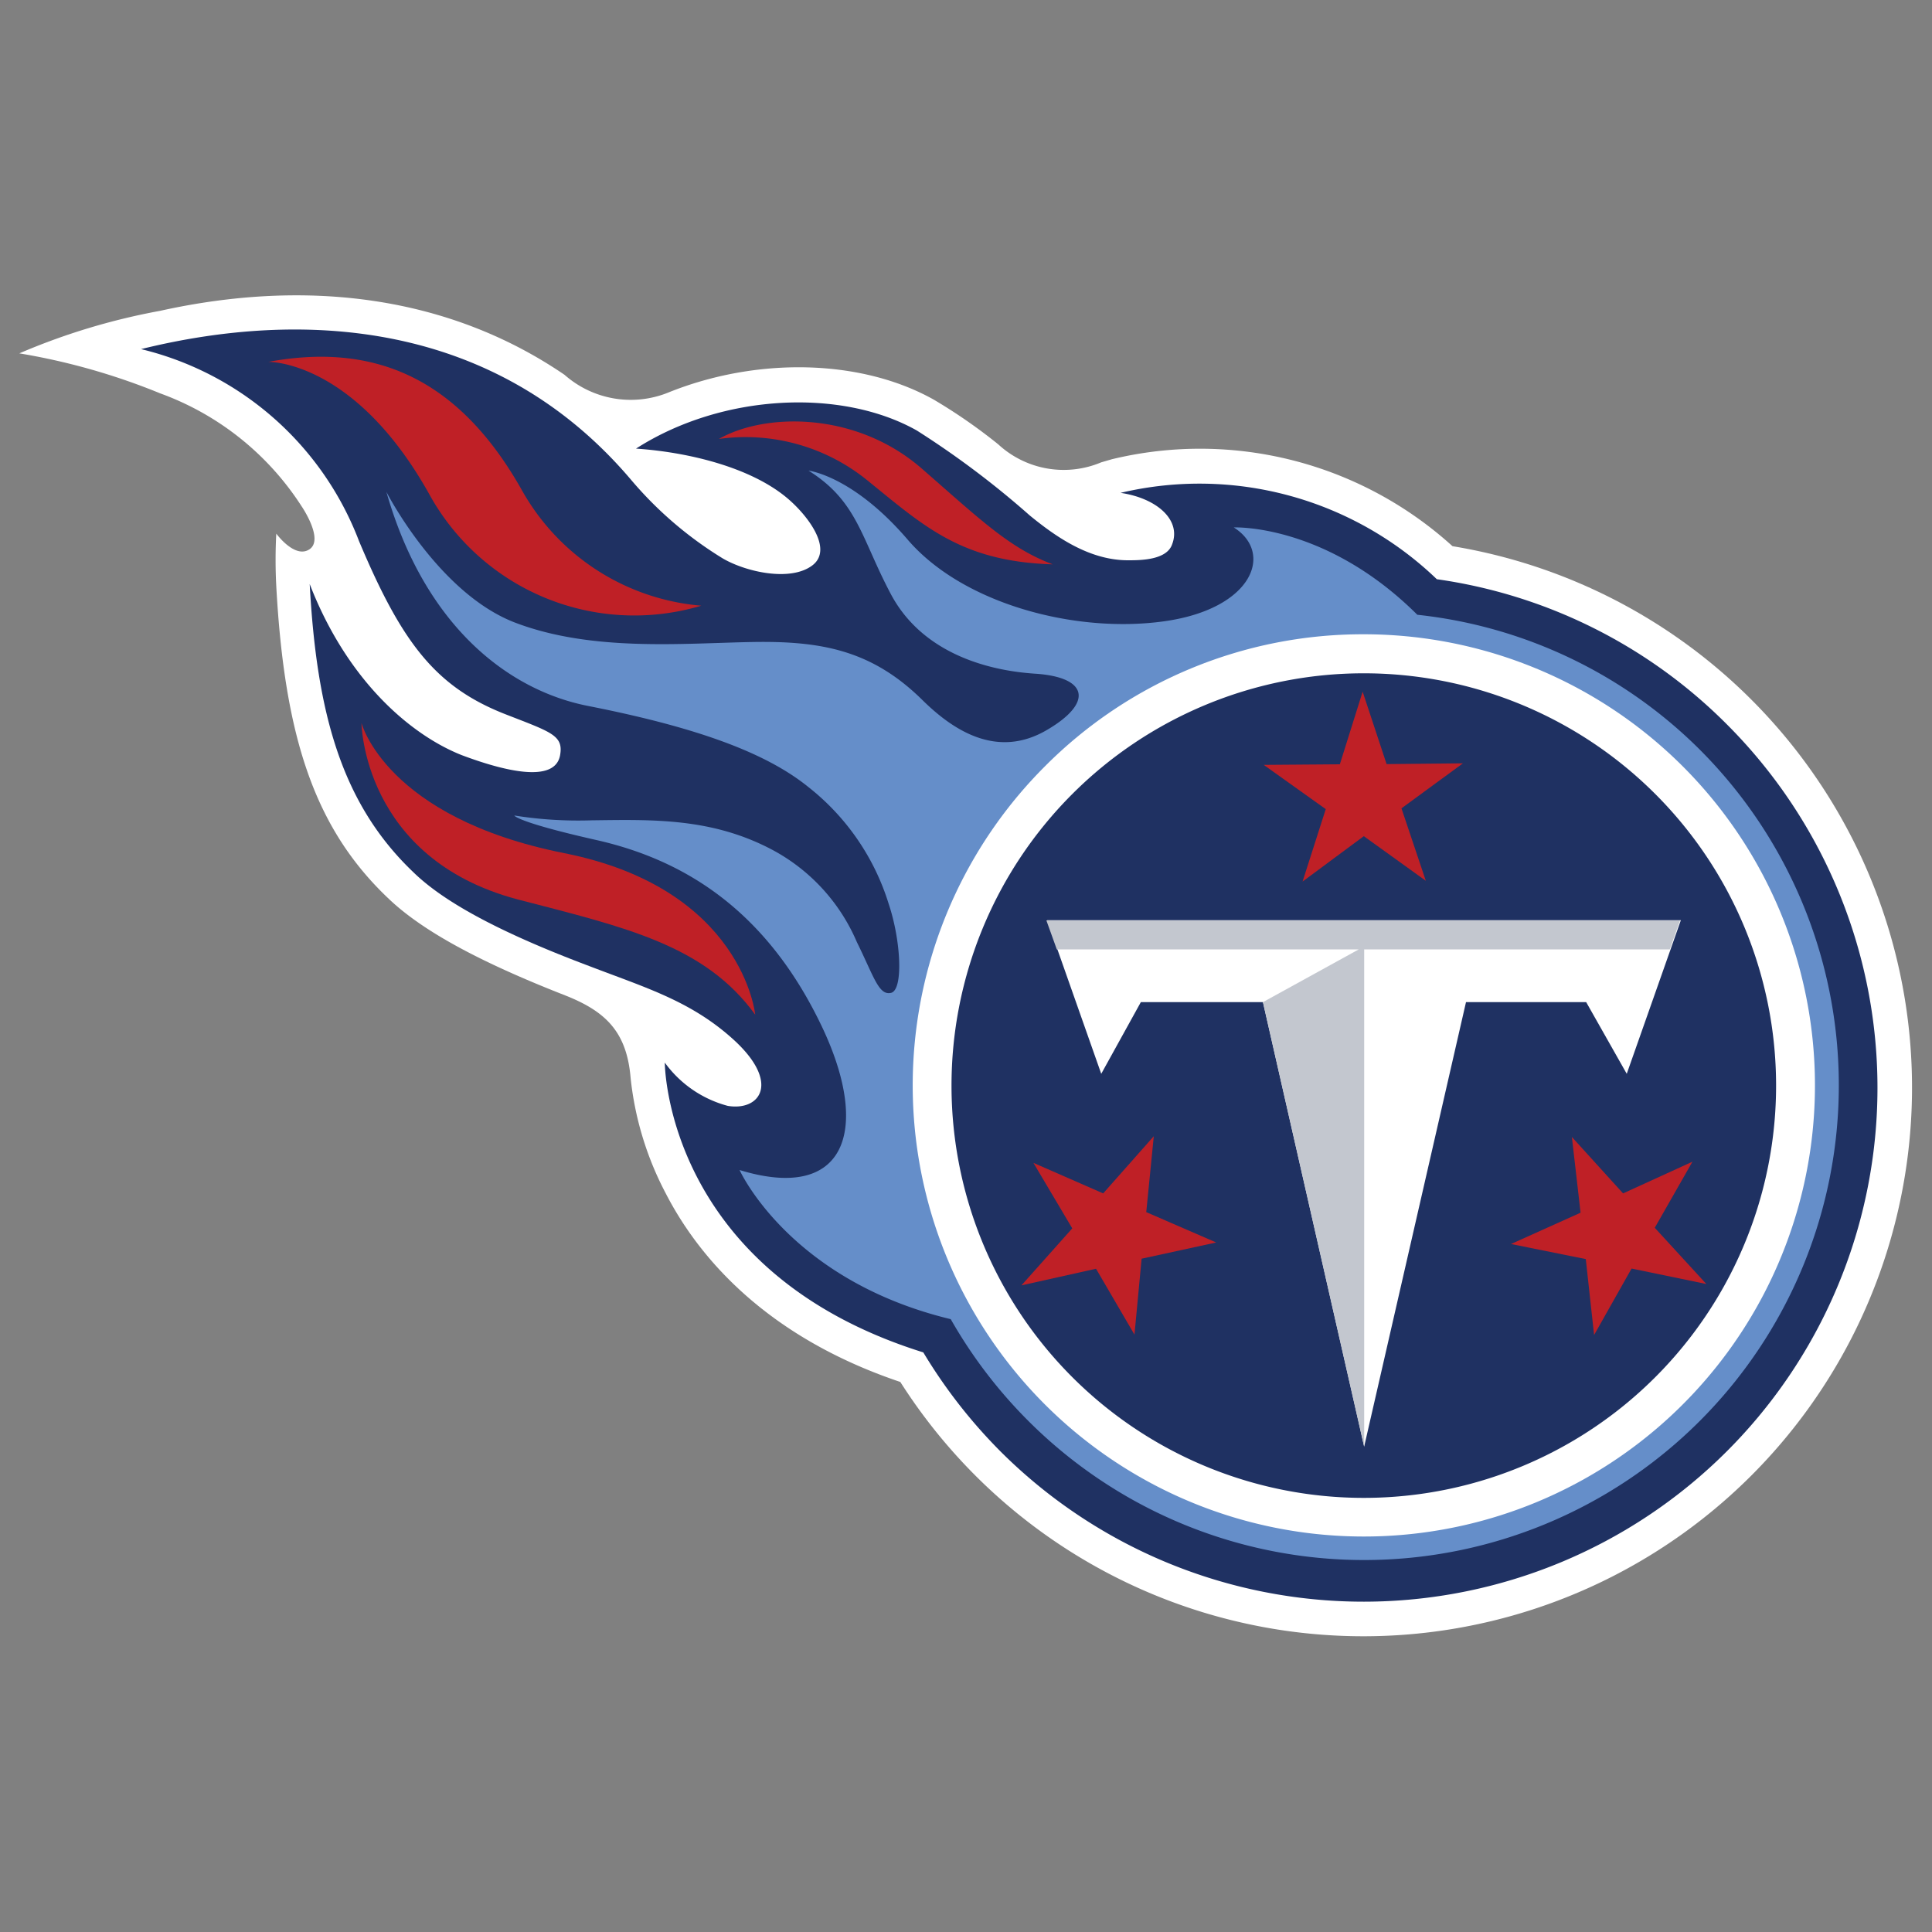<svg id="Layer_1" data-name="Layer 1" xmlns="http://www.w3.org/2000/svg" viewBox="0 0 100 100">
  <rect x="0" y="0" width="100" height="100" fill="#808080" stroke="none"/>
  <defs>
    <style>
      .cls-1 {
        fill: #fff;
      }

      .cls-2 {
        fill: #1f3162;
      }

      .cls-3 {
        fill: #658ec9;
      }

      .cls-4 {
        fill: #c3c7cf;
      }

      .cls-5 {
        fill: #bf2026;
      }
    </style>
  </defs>
  <g>
    <path class="cls-1" d="M32.64,55.79a16.53,16.53,0,0,0,1.83,6c1.63,3.16,5.06,7.36,12.13,9.74a28.52,28.52,0,0,0,3.94,4.9A28.4,28.4,0,1,0,75.18,28.27a19.44,19.44,0,0,0-17.63-4.5L57,23.93A5,5,0,0,1,51.67,23a27.88,27.88,0,0,0-3.33-2.31c-3.79-2.13-9.19-2.21-13.73-.38a5.18,5.18,0,0,1-5.39-.91C23.3,15.36,16,14.38,8.28,16.09A34,34,0,0,0,1,18.29a33.82,33.82,0,0,1,7.29,2.07,14.65,14.65,0,0,1,7.33,5.86s1.16,1.7.4,2.21-1.72-.81-1.72-0.81a26,26,0,0,0,0,2.72c0.43,7.85,2,12.57,5.82,16.18,1.72,1.64,4.63,3.24,9.13,5C31.33,52.34,32.44,53.39,32.64,55.79Z"/>
    <path class="cls-2" d="M89.37,37.48a26.4,26.4,0,0,0-15-7.5A17.73,17.73,0,0,0,58,25.51c1.89,0.28,3.15,1.41,2.67,2.66C60.39,29,59,29,58.39,29c-2,0-3.72-1.2-5.09-2.32a46.18,46.18,0,0,0-5.85-4.4c-3.89-2.19-10.07-1.92-14.53.94,2.67,0.18,5.89.95,7.8,2.54,1.07,0.89,2.44,2.67,1.32,3.51s-3.39.35-4.62-.36a19.6,19.6,0,0,1-4.76-4.08c-7.07-8.33-17.1-8.8-25.36-6.76A16.12,16.12,0,0,1,18.58,28c2.24,5.33,4,7.59,7.66,9,2.31,0.9,2.93,1.07,2.75,2.09-0.27,1.5-3,.78-5.08,0-2.54-1-5.89-3.73-7.88-8.86,0.36,6.64,1.63,11.36,5.37,14.92C23,46.71,25.92,48.28,30.49,50c2.92,1.12,5.23,1.8,7.41,3.75,2.54,2.27,1.45,3.77-.23,3.49A5.89,5.89,0,0,1,34.41,55s0,10.82,13.38,15a26.85,26.85,0,0,0,4,5.13A26.59,26.59,0,0,0,89.37,37.48Z"/>
    <path class="cls-3" d="M88,38.82a24.38,24.38,0,0,0-14.64-7c-4.76-4.74-9.5-4.52-9.5-4.52,2.08,1.31,1,4.22-3.62,4.86s-10.42-.92-13.26-4.23-5.13-3.57-5.13-3.57c2.54,1.59,2.72,3.49,4.26,6.39s4.71,3.94,7.47,4.12,3,1.51.63,2.9c-2.56,1.52-4.83.08-6.47-1.54-2.6-2.56-5.19-3.06-8.77-3s-8.31.52-12.3-1S20,25.46,20,25.46c2,7,6.36,10.28,10.44,11.08,5.38,1.06,9.1,2.34,11.38,4.18A12.32,12.32,0,0,1,46,46.79c0.64,1.91.76,4.45,0.12,4.6s-0.89-.85-1.77-2.63A9.75,9.75,0,0,0,40,44c-3.15-1.68-6.23-1.58-9.38-1.54a21.11,21.11,0,0,1-4-.25s0.1,0.33,4.16,1.25c4.52,1,8.89,3.57,11.81,9.78,2.47,5.28,1.18,9-4.31,7.32,0,0,2.56,5.7,10.93,7.72a24.69,24.69,0,0,0,4,5.25A24.56,24.56,0,0,0,88,38.82Z"/>
    <path class="cls-1" d="M70.59,32.83a23.35,23.35,0,1,1-16.51,6.84A23.2,23.2,0,0,1,70.59,32.83Z"/>
    <g>
      <path class="cls-2" d="M70.62,77.53A21.34,21.34,0,1,1,91.93,56.15,21.34,21.34,0,0,1,70.62,77.53Z"/>
      <path class="cls-1" d="M65.37,51.87H59.05L57,55.58l-2.8-7.95H87l-2.8,7.95L82.1,51.87H75.88l-5.27,23Z"/>
      <polygon class="cls-4" points="86.96 47.64 54.16 47.64 54.7 49.14 70.33 49.14 65.37 51.87 70.61 74.9 70.61 49.14 86.43 49.14 86.96 47.64"/>
    </g>
    <path class="cls-5" d="M54.49,29.21c-4.76-.14-6.69-2-9.65-4.39a10,10,0,0,0-7.63-2.1c2.4-1.37,7.12-1.43,10.52,1.55C50.78,26.93,52.27,28.38,54.49,29.21Z"/>
    <path class="cls-5" d="M13.89,18.73s4.45-.11,8.34,6.87A12.11,12.11,0,0,0,36.3,31.35a11.76,11.76,0,0,1-9.3-6C23.64,19.4,19.2,17.75,13.89,18.73Z"/>
    <path class="cls-5" d="M39.09,52.52S38.46,46,29.21,44.16s-10.5-6.74-10.5-6.74,0.06,7,8.07,9.13C32.37,48,36.47,48.91,39.09,52.52Z"/>
    <g>
      <polygon class="cls-5" points="73.8 45.59 72.54 41.84 75.72 39.51 71.77 39.55 70.53 35.8 69.35 39.56 65.41 39.59 68.62 41.88 67.42 45.63 70.59 43.28 73.8 45.59"/>
      <polygon class="cls-5" points="59.72 58.81 57.1 61.77 53.49 60.19 55.5 63.58 52.87 66.53 56.73 65.67 58.72 69.08 59.09 65.15 62.95 64.31 59.33 62.74 59.72 58.81"/>
      <polygon class="cls-5" points="78.21 64.39 82.08 65.17 82.51 69.1 84.45 65.66 88.32 66.46 85.65 63.55 87.6 60.13 84.01 61.77 81.36 58.85 81.81 62.77 78.21 64.39"/>
    </g>
  </g>
</svg>
